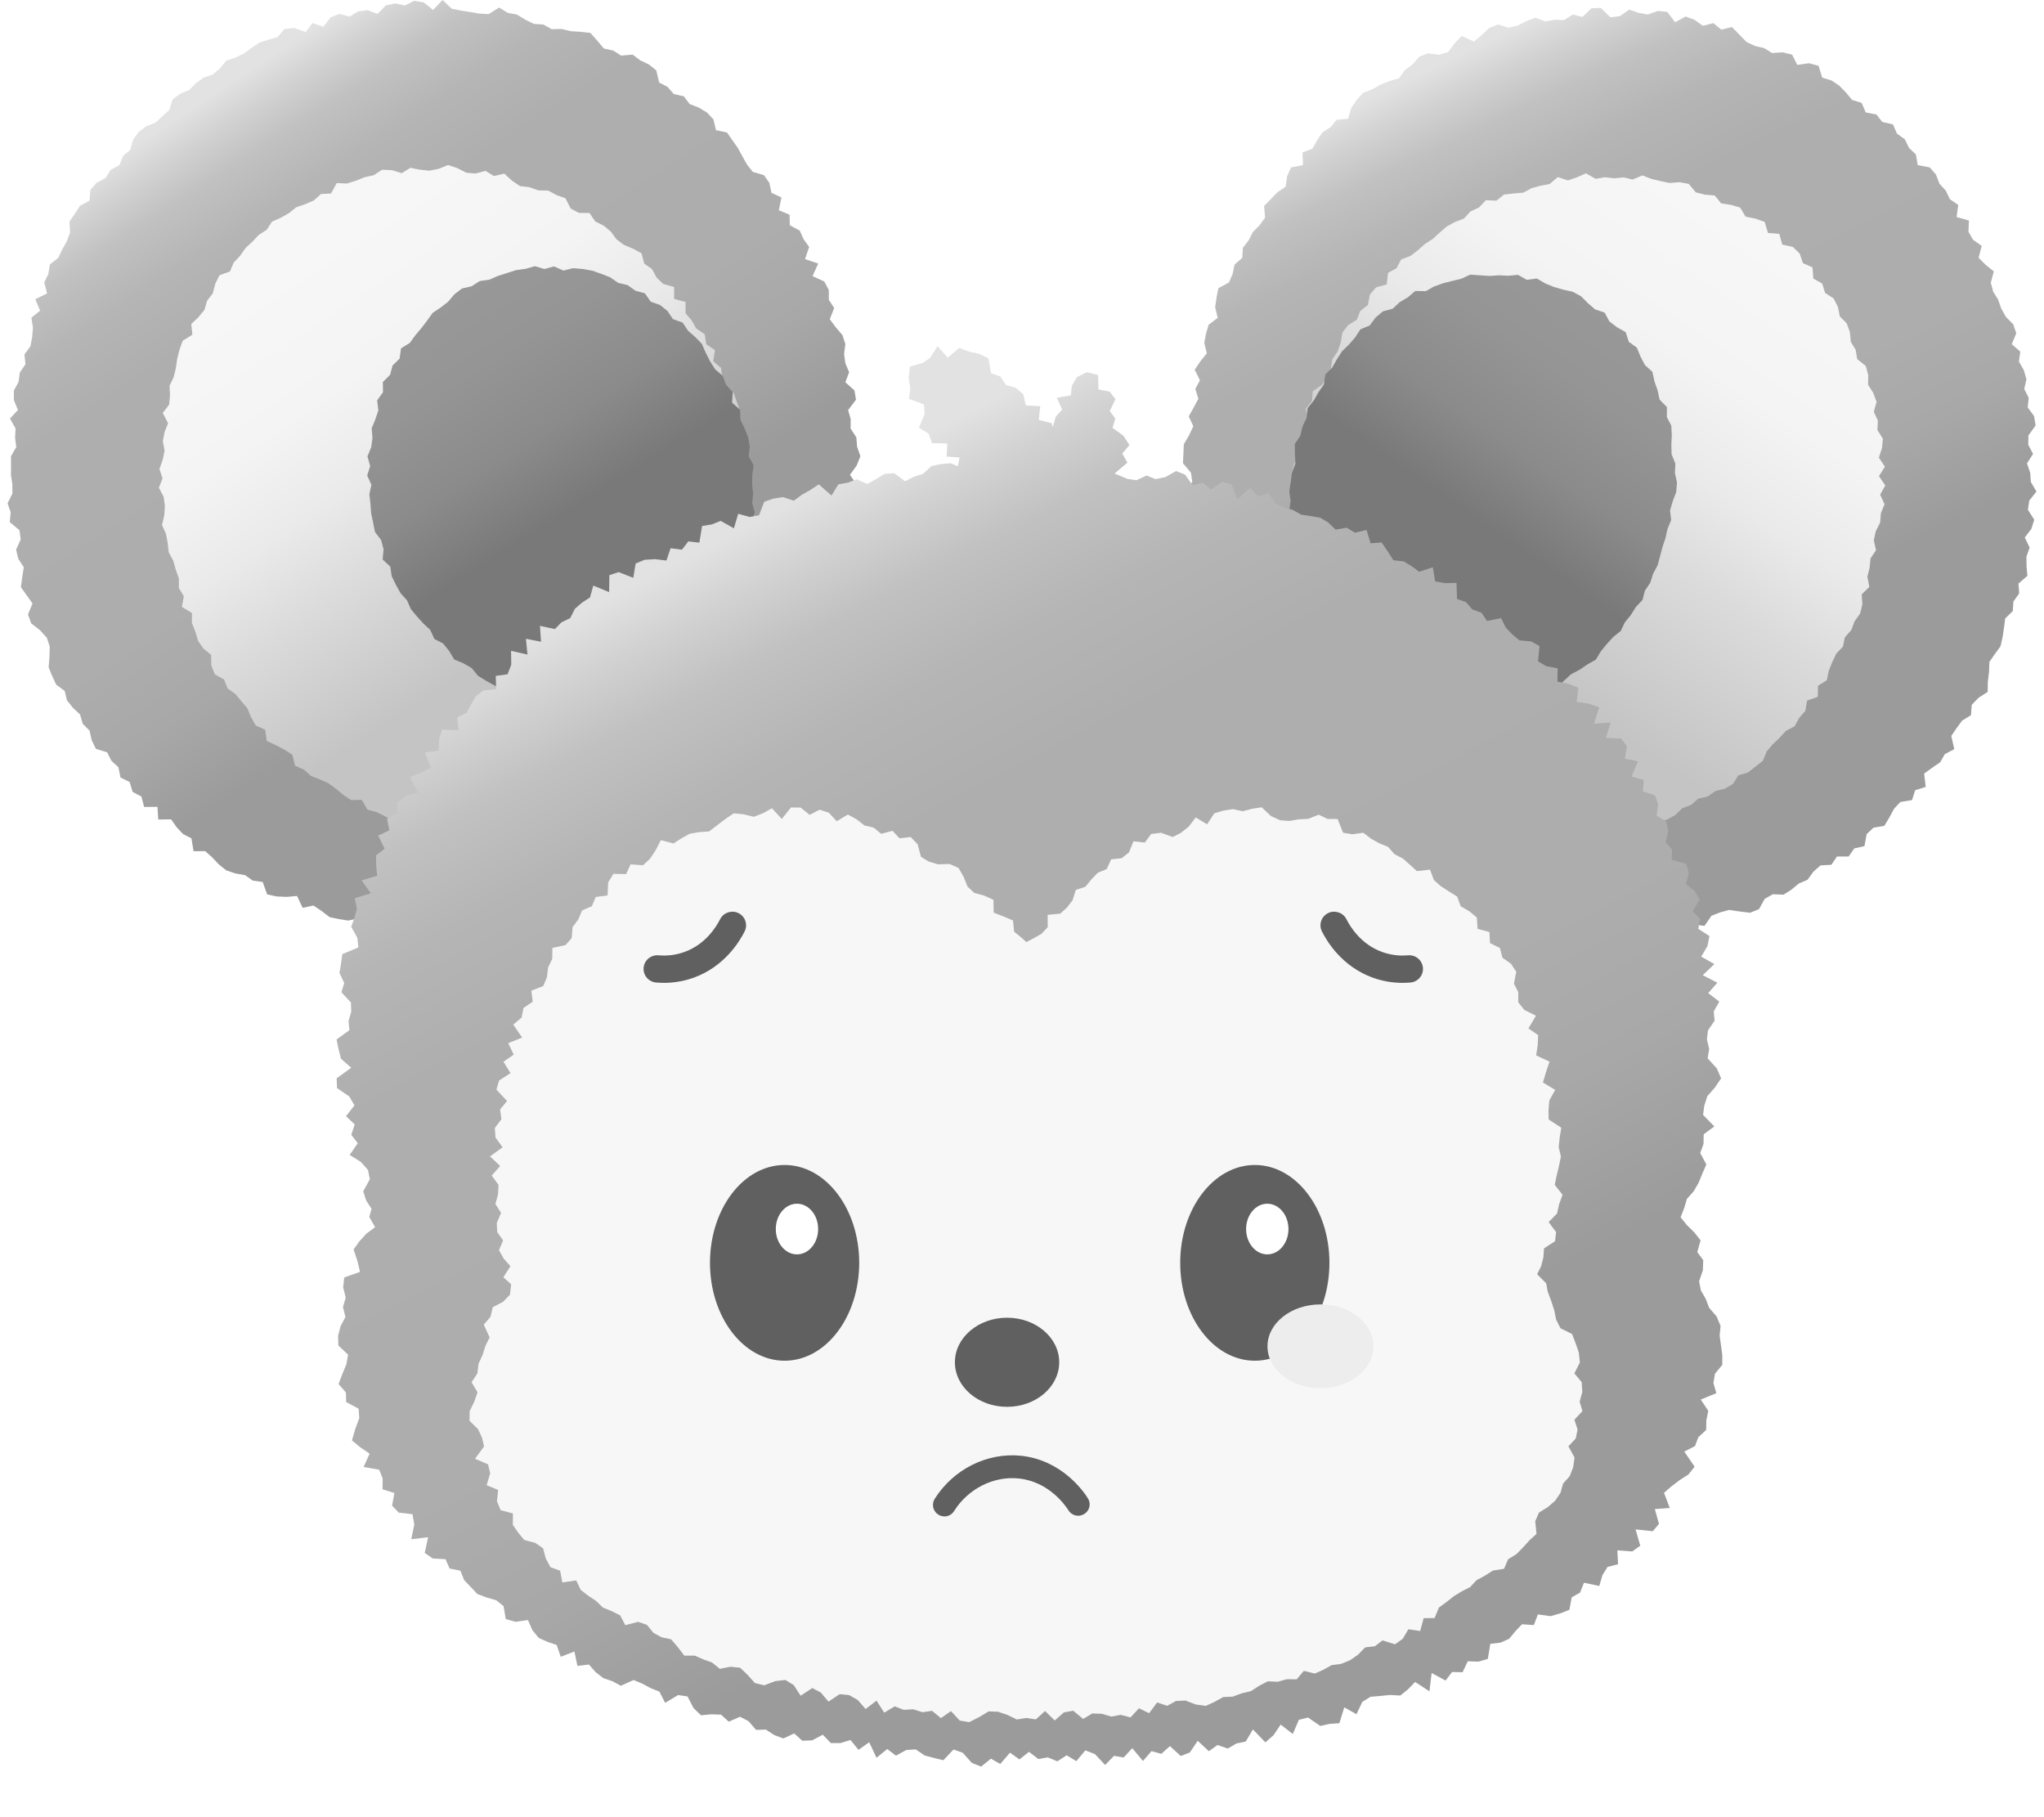 <svg width="135" height="120" viewBox="0 0 135 120" fill="none" xmlns="http://www.w3.org/2000/svg" xmlns:xlink="http://www.w3.org/1999/xlink">
<g clip-path="url(#clip0_1883_10909)">
<path d="M134.088 31.214L134.131 31.828L134.5 32.46L134.028 33.055L133.937 33.663L134.355 34.319L134.167 34.921L133.731 35.493L134.052 36.161L133.84 36.756L133.846 37.382L133.901 38.026L133.313 38.538L133.362 39.181L132.98 39.723L132.938 40.349L132.436 40.842L132.357 41.456L132.266 42.07L132.127 42.678L131.751 43.195L131.394 43.707L131.37 44.369L131.291 45.013L131.279 45.693L130.668 46.084L130.226 46.547L130.177 47.227L129.584 47.594L129.221 48.094L128.876 48.599L129.076 49.472L128.452 49.797L128.143 50.338L127.604 50.706L127.084 51.085L127.187 51.963L126.49 52.186L126.285 52.836L125.51 52.962L125.092 53.413L124.789 53.979L124.456 54.533L123.736 54.659L123.288 55.08L123.143 55.875L122.471 56.025L122.095 56.561H121.326L120.957 57.108L120.243 57.145L119.777 57.554L119.383 58.095L118.808 58.342L118.324 58.745L117.797 59.082L117.095 59.052L116.556 59.353L116.174 60.039L115.587 60.274L114.891 60.19L114.207 60.087L113.614 60.25L113.038 60.472L112.572 61.146L111.906 61.044L111.337 61.363L110.702 61.339L110.036 61.122L109.436 61.279L108.843 61.531L108.219 61.58L107.608 61.7L106.984 61.73L106.355 61.965L105.743 61.267L105.102 61.856L104.478 61.796L103.885 61.435L103.267 61.387L102.65 61.291L102.062 61.05L101.366 61.417L100.791 61.104L100.119 61.212L99.635 60.611L99.054 60.388L98.388 60.448L97.722 60.454L97.183 60.111L96.572 59.961L96.063 59.558L95.536 59.209L94.846 59.215L94.465 58.583L93.835 58.456L93.357 58.041L92.879 57.644L92.436 57.187L91.65 57.253L91.238 56.753L90.832 56.272L90.433 55.778L89.676 55.736L89.331 55.177L88.713 54.948L88.15 54.635L87.745 54.16L87.557 53.468L87.169 52.992L86.37 52.884L86.001 52.372L85.801 51.728L85.481 51.193L85.293 50.561L84.506 50.374L84.494 49.628L83.719 49.412L83.803 48.617L83.525 48.07L82.944 47.703L82.581 47.197L82.054 46.776L82.217 45.994L81.903 45.464L81.273 45.079L81.067 44.489L81.097 43.803L80.807 43.255L80.431 42.738L80.401 42.094L80.347 41.462L80.098 40.897L79.778 40.349L79.475 39.789L79.541 39.139L79.027 38.622L79.063 37.978L79.257 37.316L78.87 36.756L79.045 36.106L79.075 35.481L78.379 34.945L78.44 34.313L78.718 33.669L78.506 33.067L78.191 32.46L78.748 31.828L78.658 31.214L78.131 30.588L78.161 29.962L78.185 29.343L78.537 28.741L78.815 28.145L78.512 27.495L78.839 26.911L79.148 26.334L78.948 25.684L79.251 25.112L78.906 24.414L79.281 23.86L79.705 23.331L79.541 22.651L79.65 22.043L79.826 21.447L80.425 20.99L80.256 20.286L80.347 19.66L80.468 19.034L81.17 18.649L81.412 18.089L81.539 17.469L82.048 17.03L82.09 16.362L82.472 15.869L82.75 15.321L83.198 14.864L83.555 14.37L83.489 13.6L83.937 13.149L84.367 12.697L84.911 12.33L85.008 11.638L85.269 11.055L86.056 10.898L86.025 10.068L86.679 9.815L86.994 9.261L87.345 8.738L87.878 8.395L88.277 7.913L89.04 7.835L89.24 7.131L89.609 6.595L90.033 6.126L90.644 5.897L91.189 5.584L91.783 5.35L92.4 5.169L92.788 4.628L93.29 4.26L93.726 3.755L94.307 3.52L95.052 3.617L95.645 3.436L96.069 2.864L96.541 2.377L97.352 2.744L97.855 2.329L98.351 1.847L98.933 1.619L99.641 1.829L100.24 1.685L100.809 1.396L101.397 1.173L102.075 1.414L102.68 1.306L103.297 1.324L103.879 0.957L104.514 1.119L105.102 0.548L105.731 0.523L106.355 1.143L106.972 1.071L107.608 0.638L108.219 0.848L108.837 0.957L109.491 0.722L110.114 0.782L110.635 1.468L111.337 1.089L111.924 1.312L112.469 1.703L113.16 1.528L113.686 1.956L114.388 1.787L114.879 2.287L115.357 2.774L115.908 3.033L116.519 3.177L117.04 3.502L117.748 3.454L118.366 3.611L118.705 4.285L119.48 4.176L120.11 4.345L120.352 5.127L120.969 5.314L121.484 5.663L121.92 6.108L122.319 6.595L122.955 6.794L123.227 7.426L123.93 7.558L124.317 8.052L125.025 8.214L125.292 8.828L125.806 9.195L126.091 9.773L126.539 10.2L126.66 10.904L127.453 11.055L127.865 11.53L128.095 12.132L128.513 12.589L128.785 13.155L129.336 13.534L129.227 14.334L130.044 14.563L130.008 15.297L130.311 15.833L130.886 16.236L130.68 17.024L131.14 17.482L131.685 17.921L131.485 18.673L131.649 19.269L131.975 19.798L132.175 20.376L132.484 20.924L132.968 21.417L133.168 22.007L132.871 22.729L133.434 23.222L133.344 23.878L133.665 24.444L133.84 25.04L133.695 25.69L133.991 26.273L133.925 26.905L134.343 27.477L134.445 28.097L133.973 28.753L133.961 29.372L134.276 29.974L133.876 30.6L134.088 31.214Z" fill="url(#paint0_linear_1883_10909)"/>
<path d="M86.413 27.7L86.14 28.259L85.928 28.837L85.704 29.415L85.868 30.077L85.468 30.624L85.329 31.226L85.323 31.846L85.402 32.472L85.226 33.074L85.396 33.699L85.263 34.301L85.317 34.915L84.918 35.529L84.887 36.149L84.966 36.763V37.382L85.335 37.966L85.378 38.58L85.583 39.164L85.493 39.801L85.42 40.451L85.692 41.023L85.989 41.577L86.207 42.154L86.552 42.684L86.673 43.286L86.982 43.815L87.133 44.417L87.254 45.031L87.539 45.578L87.672 46.204L88.32 46.541L88.665 47.047L88.98 47.564L89.307 48.082L89.627 48.599L89.7 49.334L90.469 49.484L90.614 50.182L90.99 50.688L91.577 50.97L91.952 51.482L92.461 51.837L93.163 51.933L93.52 52.493L94.023 52.848L94.634 53.029L95.058 53.534L95.639 53.763L96.335 53.721L96.777 54.244L97.461 54.184L97.921 54.725L98.491 55.02L99.15 54.954L99.738 55.147L100.343 55.321L100.967 55.351H101.59L102.202 55.423L102.819 55.538L103.443 55.387L104.054 55.309L104.678 55.387L105.295 55.321L105.901 55.165L106.53 55.183L107.142 55.075L107.675 54.659L108.268 54.497L108.849 54.31L109.497 54.28L110.096 54.124L110.647 53.823L111.113 53.371L111.694 53.155L112.161 52.74L112.79 52.595L113.293 52.24L113.928 52.078L114.461 51.765L114.812 51.199L115.448 51.013L115.938 50.627L116.429 50.242L116.689 49.616L117.089 49.147L117.531 48.726L117.948 48.268L118.529 47.962L118.832 47.408L119.238 46.944L119.353 46.264L120.061 46.012L120.073 45.284L120.654 44.923L120.788 44.291L121.018 43.719L121.278 43.165L121.72 42.702L121.847 42.088L122.271 41.607L122.489 41.029L122.858 40.511L123.003 39.904L122.961 39.248L123.464 38.754L123.336 38.086L123.482 37.491L123.542 36.877L123.905 36.329L123.76 35.679L123.887 35.084L124.178 34.506L124.226 33.892L124.468 33.296L124.178 32.664L124.517 32.057L124.099 31.443L124.493 30.817L124.093 30.221L124.299 29.595L124.36 28.97L123.996 28.398L124.027 27.772L123.76 27.194L123.942 26.532L123.724 25.949L123.379 25.407L123.391 24.763L123.227 24.167L122.664 23.716L122.561 23.102L122.241 22.579L122.18 21.929L121.968 21.351L121.514 20.894L121.387 20.262L121.102 19.708L120.539 19.341L120.352 18.727L119.765 18.396L119.71 17.656L119.08 17.379L118.862 16.741L118.414 16.308L117.712 16.152L117.518 15.442L116.768 15.381L116.55 14.653L115.938 14.437L115.291 14.31L114.933 13.709L114.322 13.528L113.68 13.432L113.25 12.908L112.603 12.854L112.003 12.704L111.537 12.144L110.92 12.03L110.266 12.084L109.666 11.957L109.067 11.813L108.474 11.584L107.826 11.855L107.221 11.711L106.609 11.777L105.998 11.705L105.386 11.807L104.744 11.446L104.145 11.711L103.552 11.915L102.886 11.693L102.353 12.15L101.748 12.264L101.154 12.427L100.61 12.722L99.974 12.776L99.338 12.848L98.836 13.251L98.139 13.221L97.685 13.703L97.122 13.961L96.686 14.437L96.099 14.659L95.561 14.954L95.088 15.357L94.634 15.773L94.114 16.11L93.653 16.519L93.163 16.898L92.54 17.133L92.237 17.71L91.674 18.023L91.589 18.781L90.881 18.98L90.475 19.455L90.348 20.135L89.846 20.527L89.615 21.116L89.04 21.471L88.659 21.965L88.55 22.621L88.35 23.21L87.999 23.716L87.896 24.348L87.63 24.895L87.309 25.419L86.703 25.84L86.655 26.484L86.243 26.996L86.413 27.7Z" fill="url(#paint1_linear_1883_10909)"/>
<path d="M85.517 29.325L85.523 29.974L85.559 30.612L85.335 31.208L85.251 31.822L85.154 32.442L85.238 33.068L85.154 33.693L85.045 34.325L85.311 34.927L85.226 35.565L85.287 36.191L85.353 36.823L85.674 37.388L85.783 38.008L85.91 38.628L86.249 39.169L86.383 39.795L86.746 40.319L87 40.891L87.345 41.42L87.715 41.926L88.217 42.329L88.501 42.901L88.901 43.388L89.295 43.887L89.779 44.291L90.366 44.567L90.784 45.067L91.323 45.404L91.874 45.711L92.558 45.741L93.103 46.054L93.647 46.397L94.283 46.457L94.913 46.523L95.518 46.692L96.154 46.62L96.771 46.65L97.395 46.836L98.037 46.914L98.63 46.583L99.296 46.752L99.883 46.487L100.47 46.252L101.13 46.234L101.681 45.903L102.165 45.464L102.85 45.416L103.304 44.947L103.77 44.519L104.327 44.23L104.841 43.875L105.398 43.562L105.737 43.003L106.131 42.521L106.549 42.064L107.045 41.667L107.317 41.095L107.711 40.614L108.044 40.084L108.48 39.621L108.643 39.001L108.994 38.483L109.182 37.888L109.479 37.334L109.642 36.732L109.8 36.13L109.999 35.541L110.133 34.933L110.375 34.349L110.302 33.705L110.478 33.104L110.708 32.496L110.762 31.864L110.623 31.238L110.653 30.612L110.405 30.005L110.387 29.385L110.417 28.747L110.387 28.115L110.09 27.543L110.096 26.887L109.612 26.388L109.479 25.774L109.273 25.184L109.134 24.552L108.643 24.107L108.353 23.553L108.111 22.958L107.578 22.573L107.372 21.935L106.797 21.61L106.294 21.225L105.98 20.641L105.35 20.43L104.878 20.021L104.424 19.564L103.867 19.263L103.231 19.124L102.632 18.95L102.057 18.715L101.5 18.39L100.84 18.48L100.258 18.149L99.623 18.21L98.993 18.18L98.376 18.222L97.746 18.18L97.104 18.137L96.511 18.408L95.906 18.553L95.3 18.709L94.713 18.92L94.168 19.227L93.472 19.215L92.981 19.636L92.443 19.955L91.977 20.388L91.335 20.563L90.85 20.972L90.469 21.489L89.852 21.748L89.5 22.284L89.089 22.759L88.635 23.198L88.296 23.728L87.987 24.276L87.533 24.727L87.436 25.395L87.079 25.906L86.77 26.448L86.365 26.953L86.298 27.597L86.025 28.169L85.88 28.777L85.517 29.325Z" fill="url(#paint2_linear_1883_10909)"/>
<path d="M0.73 30.745L0.724 31.364L0.815 31.978L0.821 32.592L0.5 33.236L0.706 33.844L0.645 34.476L1.287 35.017L1.366 35.625L1.063 36.299L1.208 36.901L1.572 37.461L1.469 38.11L1.378 38.772L1.765 39.314L2.147 39.85L1.85 40.578L2.062 41.167L2.649 41.625L3.097 42.118L3.285 42.696L3.267 43.37L3.212 44.068L3.448 44.646L3.709 45.211L4.272 45.627L4.423 46.246L4.817 46.74L5.289 47.185L5.464 47.799L5.912 48.244L6.058 48.888L6.336 49.454L7.081 49.683L7.359 50.242L7.819 50.663L7.959 51.343L8.564 51.644L8.758 52.294L9.339 52.601L9.521 53.287L10.398 53.281L10.453 54.118L11.3 54.106L11.664 54.623L12.087 55.075L12.644 55.363L12.784 56.212L13.553 56.206L14.019 56.621L14.454 57.084L14.945 57.476L15.55 57.68L16.192 57.794L16.701 58.156L17.348 58.24L17.645 59.064L18.269 59.197L18.934 59.227L19.619 59.166L19.988 59.949L20.702 59.798L21.235 60.154L21.768 60.563L22.385 60.695L23.003 60.791L23.675 60.641L24.25 60.936L24.934 60.575L25.527 60.797L26.096 61.321L26.744 61.026L27.368 60.948L27.985 61.104L28.603 61.134L29.232 61.483L29.832 60.803L30.48 61.267L31.085 61.02L31.733 61.213L32.344 61.068L32.962 60.954L33.531 60.617L34.154 60.569L34.76 60.418L35.299 60.039L35.983 60.172L36.618 60.123L37.2 59.877L37.648 59.299L38.356 59.407L38.822 58.914H39.5L40.124 58.763L40.584 58.288L41.165 58.059L41.813 57.933L42.031 57.09L42.781 57.12L43.254 56.705L43.629 56.158L44.222 55.923L44.688 55.514L45.076 55.014L45.5 54.557L45.948 54.142L46.801 54.166L46.91 53.377L47.576 53.167L48.121 52.83L48.4 52.24L48.872 51.831L49.059 51.181L49.338 50.615L50.161 50.471L50.343 49.827L50.736 49.346L50.985 48.774L51.354 48.274L51.645 47.727L52.068 47.263L52.147 46.602L52.625 46.162L52.989 45.651L53.188 45.061L53.624 44.586L53.951 44.05L53.987 43.388L54.544 42.943L54.127 42.124L54.684 41.673L54.902 41.089L55.011 40.475L55.222 39.898L55.071 39.218L55.41 38.67L55.949 38.159L55.689 37.472L56.04 36.913L56.264 36.317L56.197 35.679L55.901 35.017L56.191 34.434L56.591 33.856V33.23L56.233 32.586L56.572 31.984L56.137 31.358L56.578 30.745L56.827 30.125L56.609 29.505L56.56 28.885L56.179 28.296L56.185 27.676L56.016 27.08L56.536 26.394L56.433 25.78L55.834 25.244L56.082 24.576L55.834 23.993L55.749 23.379L55.834 22.723L55.64 22.127L55.198 21.61L54.805 21.08L55.095 20.34L54.744 19.804L54.738 19.142L54.441 18.589L53.666 18.234L54.042 17.403L53.17 17.114L53.443 16.308L53.073 15.797L52.819 15.225L52.165 14.876L52.147 14.178L51.439 13.883L51.614 13.04L50.954 12.734L50.815 12.078L50.458 11.566L49.719 11.35L49.338 10.868L49.035 10.326L48.733 9.773L48.375 9.267L48.018 8.75L47.286 8.593L47.122 7.889L46.698 7.432L46.154 7.107L45.548 6.866L45.167 6.361L44.501 6.21L44.089 5.735L43.538 5.452L43.344 4.646L42.854 4.255L42.285 3.984L41.782 3.605L41.026 3.671L40.505 3.34L39.882 3.201L39.446 2.684L38.992 2.172L38.344 2.1L37.69 2.058L37.091 1.914L36.437 1.926L35.886 1.619L35.262 1.577L34.699 1.3L34.142 0.963L33.537 0.849L32.968 0.499L32.272 0.933L31.66 0.897L31.055 0.794L30.443 0.698L29.838 0.578L29.232 0L28.603 0.656L27.979 0.156L27.35 0.054L26.738 0.361L26.102 0.223L25.485 0.355L24.934 0.915L24.268 0.668L23.651 0.752L23.094 1.095L22.41 0.915L21.828 1.143L21.362 1.763L20.642 1.522L20.188 2.112L19.431 1.847L18.783 1.92L18.329 2.449L17.73 2.624L17.124 2.816L16.61 3.171L16.101 3.538L15.544 3.809L14.939 4.014L14.521 4.525L14.049 4.923L13.438 5.133L12.935 5.5L12.499 5.946L11.9 6.192L11.397 6.565L11.185 7.263L10.725 7.673L10.283 8.094L9.654 8.341L9.151 8.72L8.788 9.231L8.6 9.893L8.128 10.296L7.892 10.898L7.305 11.217L6.978 11.747L6.372 12.072L5.967 12.547L5.912 13.251L5.283 13.588L4.944 14.112L4.586 14.629L4.629 15.357L4.411 15.935L4.108 16.471L3.848 17.03L3.291 17.457L3.194 18.089L2.922 18.649L3.109 19.377L2.334 19.756L2.649 20.515L2.074 20.978L2.177 21.652L2.122 22.272L2.007 22.873L1.614 23.409L1.681 24.053L1.305 24.607L1.226 25.22L0.912 25.798L0.918 26.424L1.184 27.074L0.657 27.64L1.027 28.29L0.996 28.903L1.075 29.523L0.724 30.125L0.73 30.745Z" fill="url(#paint3_linear_1883_10909)"/>
<path d="M48.878 27.128L48.781 27.802L48.95 28.392L49.326 28.933L49.084 29.613L49.362 30.185L49.695 30.751L49.447 31.407L49.471 32.02L49.616 32.616L49.659 33.224L49.768 33.832L50.016 34.44L50.028 35.059L49.671 35.667L49.943 36.293L49.725 36.895L49.804 37.521L49.762 38.135L49.489 38.718L49.519 39.344L49.289 39.928L49.386 40.584L49.253 41.192L48.714 41.673L48.49 42.245L48.478 42.889L47.976 43.346L47.982 44.014L47.715 44.568L47.485 45.145L47.183 45.681L46.65 46.084L46.426 46.656L46.014 47.119L45.996 47.859L45.615 48.353L44.997 48.648L44.616 49.129L44.325 49.701L43.774 50.02L43.205 50.308L42.86 50.844L42.485 51.355L41.782 51.446L41.298 51.813L40.941 52.391L40.505 52.866L39.948 53.149L39.3 53.251L38.646 53.299L38.077 53.516L37.502 53.721L37 54.136L36.376 54.202L35.801 54.425L35.226 54.689L34.59 54.683L33.997 54.864L33.361 54.768L32.744 54.743L32.138 55.099L31.521 55.02L30.891 55.069L30.292 54.786L29.656 54.912L29.075 54.617L28.439 54.665L27.894 54.286L27.18 54.575L26.702 54.009L25.981 54.22L25.43 53.901L24.873 53.63L24.268 53.462L23.893 52.818L23.19 52.836L22.676 52.493L22.198 52.096L21.701 51.729L21.132 51.47L20.539 51.241L20.079 50.826L19.491 50.567L19.304 49.833L18.783 49.502L18.22 49.207L17.621 48.93L17.512 48.184L16.894 47.913L16.585 47.366L16.337 46.776L15.944 46.307L15.556 45.837L15.03 45.458L14.8 44.874L14.188 44.531L13.958 43.948L13.946 43.25L13.437 42.828L13.08 42.317L12.905 41.715L12.675 41.143V40.481L12.015 40.078L12.142 39.374L11.815 38.839V38.195L11.609 37.623L11.446 37.033L11.143 36.474L11.076 35.86L10.961 35.252L10.701 34.668L10.852 34.03L10.889 33.411L10.81 32.809L10.495 32.207L10.737 31.587L10.531 30.973L10.749 30.36L10.87 29.758L10.755 29.138L10.87 28.53L11.101 27.947L10.749 27.273L11.167 26.725L11.228 26.111L11.197 25.473L11.47 24.907L11.615 24.306L11.706 23.686L11.857 23.084L12.069 22.5L12.705 22.103L12.632 21.393L13.111 20.942L13.504 20.46L13.68 19.859L14.055 19.365L14.218 18.739L14.497 18.174L15.187 17.927L15.435 17.343L15.859 16.892L16.216 16.38L16.664 15.965L17.088 15.514L17.615 15.177L17.966 14.635L18.553 14.377L19.092 14.069L19.57 13.684L20.169 13.48L20.733 13.233L21.199 12.812L21.865 12.776L22.24 12.09L22.918 12.12L23.505 11.933L24.08 11.705L24.68 11.572L25.237 11.211L25.878 11.235L26.526 11.434L27.107 11.085L27.737 11.205L28.355 11.271L28.966 11.151L29.596 10.898L30.207 11.103L30.794 11.404L31.406 11.458L32.066 11.283L32.623 11.626L33.307 11.464L33.815 11.933L34.342 12.288L34.965 12.361L35.547 12.571L36.213 12.589L36.758 12.884L37.351 13.095L37.684 13.763L38.223 14.057L38.937 14.069L39.312 14.623L39.869 14.9L40.342 15.291L40.717 15.803L41.207 16.17L41.807 16.422L42.37 16.723L42.551 17.409L43.066 17.77L43.362 18.324L43.804 18.751L44.525 18.956V19.738L45.276 19.943L45.282 20.689L45.681 21.159L45.984 21.694L46.547 22.073L46.644 22.729L47.219 23.12L47.11 23.86L47.624 24.3L47.703 24.932L47.927 25.503L48.46 25.961L48.666 26.544L48.878 27.128Z" fill="url(#paint4_linear_1883_10909)"/>
<path d="M49.411 28.867L49.52 29.487L49.447 30.137L49.774 30.721L49.689 31.358L49.671 31.984L49.743 32.604L49.677 33.224L49.852 33.85L49.695 34.47L49.604 35.084L49.592 35.709L49.32 36.293L49.205 36.901L49.283 37.575L49.072 38.171L48.751 38.718L48.563 39.32L48.218 39.85L47.933 40.409L47.491 40.873L47.304 41.505L46.892 41.974L46.571 42.533L45.972 42.834L45.621 43.376L45.179 43.827L44.622 44.134L44.18 44.604L43.556 44.796L43.017 45.115L42.43 45.332L41.861 45.584L41.31 45.916L40.669 45.952L40.081 46.21L39.464 46.385L38.828 46.391L38.192 46.222L37.569 46.228L36.951 46.21L36.304 46.343L35.668 46.264L35.117 45.861L34.469 45.855L33.858 45.687L33.258 45.488L32.665 45.266L32.108 44.959L31.569 44.628L31.152 44.116L30.607 43.803L30.001 43.55L29.662 42.985L29.269 42.497L28.688 42.191L28.415 41.595L27.955 41.167L27.537 40.704L27.138 40.223L26.884 39.645L26.454 39.17L26.151 38.622L25.872 38.056L25.776 37.418L25.273 36.949L25.334 36.263L25.17 35.661L24.765 35.126L24.643 34.506L24.51 33.892L24.468 33.266L24.395 32.646L24.529 32.008L24.25 31.401L24.45 30.775L24.268 30.143L24.516 29.535L24.601 28.921L24.547 28.284L24.789 27.694L24.989 27.104L24.91 26.436L25.297 25.9L25.285 25.226L25.764 24.751L25.927 24.137L26.393 23.68L26.484 23.006L27.065 22.645L27.428 22.145L27.828 21.67L28.203 21.177L28.573 20.665L29.099 20.31L29.59 19.931L30.007 19.437L30.51 19.052L31.152 18.902L31.684 18.559L32.32 18.468L32.895 18.216L33.489 18.029L34.088 17.837L34.711 17.752L35.329 17.578L35.965 17.764L36.594 17.59L37.206 17.867L37.853 17.71L38.483 17.764L39.113 17.873L39.712 18.083L40.299 18.312L40.832 18.679L41.45 18.83L41.964 19.197L42.594 19.371L42.981 19.925L43.593 20.141L44.083 20.533L44.446 21.074L45.088 21.303L45.439 21.838L45.917 22.254L46.353 22.705L46.614 23.301L46.898 23.86L47.231 24.384L47.727 24.811L47.952 25.407L48.394 25.888L48.351 26.593L48.878 27.056L48.902 27.712L49.175 28.284L49.411 28.867Z" fill="url(#paint5_linear_1883_10909)"/>
<path d="M112.736 68.644L112.808 68.037L113.244 67.405L113.19 66.791L113.553 66.141L112.821 65.581L113.426 64.895L112.463 64.396L113.232 63.662L112.361 63.174L112.772 62.476L112.905 61.814L112.167 61.339L112.282 60.677L111.791 60.171L112.264 59.395L111.931 58.842L111.349 58.384L111.543 57.662L111.374 57.06L110.411 56.771L110.435 56.103L110.012 55.616L110.181 54.864L110.048 54.244L109.412 53.865L109.515 53.119L109.309 52.523L108.51 52.258L108.565 51.512L107.759 51.277L108.183 50.278L107.317 50.104L107.451 49.261L107.063 48.768L106.07 48.726L106.373 47.715L105.277 47.787L105.622 46.71L104.938 46.469L104.133 46.349L104.248 45.416L103.606 45.157L102.862 45.013L102.88 44.134L102.135 43.996L101.584 43.677L101.681 42.666L101.124 42.353L100.355 42.287L99.877 41.889L99.447 41.438L99.144 40.818L98.212 41.005L97.849 40.463L97.244 40.247L96.832 39.765L96.233 39.555L96.196 38.495L95.445 38.508L94.786 38.393L94.634 37.46L93.726 37.755L93.23 37.382L92.697 37.069L92.031 36.997L91.65 36.407L91.25 35.824L90.524 35.878L90.257 34.999L89.482 35.174L88.944 34.849L88.211 34.975L87.739 34.512L87.194 34.187L86.57 34.078L85.941 33.988L85.39 33.675L84.79 33.507L84.227 33.242L83.791 32.544L83.071 32.773L82.581 32.219L81.721 32.971L81.34 31.99L80.734 31.822L79.971 32.339L79.439 31.864L78.767 32.044L78.27 31.34L77.677 31.106L76.975 31.503L76.321 31.641L75.728 31.401L75.062 31.713L74.45 31.623L73.615 31.268L74.462 30.552L74.123 29.95L74.595 29.391L74.202 28.777L73.481 28.253L73.663 27.639L73.294 27.14L73.675 26.364L73.294 25.864L72.549 25.714L72.525 24.763L71.78 24.576L71.126 24.901L70.793 25.473L70.721 26.105L69.801 26.267L70.152 27.044L69.728 27.519L69.564 28.091L69.498 28.175L69.48 27.952L68.608 27.73L68.705 26.827L67.754 26.767L67.579 26.033L67.1 25.611L66.435 25.419L66.071 24.859L65.454 24.649L65.284 23.668L64.673 23.367L64.001 23.222L63.359 22.976L62.596 23.62L61.924 22.861L61.428 23.638L60.95 23.963L60.09 24.209L60.017 24.956L60.12 25.642L60.041 26.34L61.028 26.713L61.065 27.345L60.689 28.247L61.331 28.632L61.555 29.264L62.566 29.288L62.524 30.149L63.377 30.209L63.262 30.787L62.772 30.588L62.148 30.648L61.531 30.769L60.962 31.292L60.362 31.479L59.781 31.78L59.061 31.25L58.431 31.292L57.862 31.635L57.287 31.96L56.585 31.653L55.991 31.876L55.374 31.984L54.92 32.724L54.078 31.984L53.527 32.351L52.964 32.67L52.432 33.061L51.699 32.827L51.069 32.929L50.476 33.134L50.131 34.03L49.514 34.139L48.757 33.928L48.472 34.885L47.594 34.397L47.013 34.632L46.371 34.734L46.19 35.836L45.463 35.751L45.04 36.299L44.289 36.203L44.017 37.015L43.26 36.925L42.57 36.967L41.982 37.214L41.825 38.158L40.856 37.779L40.245 37.984L40.233 39.103L39.185 38.67L38.967 39.452L38.441 39.795L37.968 40.205L37.66 40.818L37.085 41.095L36.649 41.54L35.662 41.33L35.735 42.377L34.736 42.184L34.839 43.225L33.755 42.979L33.767 43.893L33.525 44.525L32.744 44.634L32.768 45.506L31.945 45.59L31.436 45.969L31.115 46.517L30.813 47.071L30.195 47.372L30.28 48.226L29.196 48.184L29.003 48.822L28.972 49.562L28.064 49.694L28.452 50.693L27.816 51.03L27.071 51.307L27.622 52.348L26.762 52.571L26.23 52.998L26.248 53.708L25.564 54.069L25.715 54.828L24.977 55.183L25.406 56.049L24.837 56.483L24.843 57.151L24.91 57.831L23.881 58.137L24.492 58.986L23.433 59.317L23.572 60.009L23.409 60.611L23.197 61.2L23.602 61.929L23.669 62.566L22.609 63.006L22.525 63.626L22.422 64.251L22.737 64.919L22.549 65.527L23.178 66.201L23.197 66.815L23.021 67.417L23.076 68.031L22.228 68.644L22.361 69.282L22.519 69.914L23.197 70.51L22.234 71.208L22.258 71.852L23.07 72.406L23.409 72.995L22.852 73.711L23.427 74.253L23.203 74.939L23.627 75.493L23.094 76.269L23.845 76.738L24.305 77.262L24.426 77.876L23.99 78.67L24.183 79.278L24.541 79.825L24.389 80.355L24.771 81.041L24.196 81.468L23.741 81.968L23.354 82.509L23.608 83.28L23.778 83.99L22.737 84.357L22.664 85.007L22.833 85.693L22.652 86.312L22.815 86.968L22.494 87.576L22.331 88.208L22.349 88.852L22.991 89.46L22.882 90.08L22.616 90.724L22.361 91.397L22.846 91.957L22.864 92.589L23.687 93.028L23.729 93.642L23.463 94.37L23.245 95.117L23.802 95.58L24.413 95.995L24.014 96.874L25.043 97.054L25.273 97.626L25.267 98.348L26.048 98.595L25.897 99.431L26.339 99.889L27.241 99.991L27.362 100.671L27.162 101.646L28.276 101.513L28.052 102.548L28.579 102.915L29.426 102.964L29.693 103.577L30.407 103.722L30.661 104.354L31.097 104.805L31.527 105.262L32.139 105.491L32.78 105.678L33.258 106.063L33.404 106.917L34.045 107.098L34.869 106.983L35.166 107.657L35.583 108.163L36.158 108.422L36.764 108.626L37.036 109.409L37.938 109.06L38.138 110.01L38.895 109.92L39.343 110.426L39.845 110.817L40.451 111.021L41.002 111.322L41.849 110.943L42.424 111.184L42.975 111.479L43.55 111.707L43.932 112.448L44.785 111.936L45.409 112.026L45.802 112.791L46.299 113.272L46.977 113.206L47.625 113.23L48.133 113.693L48.878 113.368L49.441 113.663L49.937 114.235L50.585 114.217L51.142 114.578L51.735 114.801L52.456 114.47L52.989 114.951L53.636 114.927L54.345 114.554L54.877 115.107H55.507L56.173 114.903L56.7 115.553L57.408 115.053L57.892 116.076L58.601 115.499L59.176 115.938L59.854 115.565L60.483 115.523L61.071 115.926L61.688 116.088L62.306 116.239L62.978 115.529L63.589 115.745L64.183 116.413L64.8 116.66L65.448 116.136L66.065 116.486L66.707 115.739L67.331 116.185L67.96 115.685L68.584 116.161L69.207 116.052L69.837 116.311L70.448 115.914L71.09 116.299L71.683 115.589L72.319 115.836L72.991 116.552L73.578 115.95L74.214 116.058L74.783 115.444L75.491 116.287L76.055 115.637L76.702 115.818L77.271 115.306L77.986 115.962L78.585 115.727L79.106 114.957L79.844 115.643L80.413 115.234L81.091 115.469L81.666 115.132L82.278 115.005L82.75 114.205L83.574 115.059L84.112 114.584L84.585 113.886L85.384 114.506L85.789 113.567L86.395 113.422L87.2 113.976L87.817 113.838L88.459 113.796L88.786 112.748L89.591 113.2L89.979 112.381L90.517 112.05L91.159 111.996L91.801 111.93L92.485 111.966L92.994 111.557L93.466 111.07L94.41 111.689L94.556 110.48L95.476 110.979L95.9 110.414L96.602 110.426L96.941 109.704L97.655 109.728L98.267 109.547L98.43 108.554L99.096 108.476L99.671 108.223L100.089 107.718L100.525 107.26L101.306 107.314L101.572 106.61L102.408 106.725L103.049 106.544L103.655 106.303L103.806 105.479L104.357 105.172L104.617 104.516L105.628 104.733L105.834 104.023L106.173 103.475L106.869 103.295L106.821 102.38L107.808 102.452L108.335 102.073L108.026 100.996L109.164 101.116L109.57 100.629L109.297 99.654L110.284 99.582L109.903 98.583L110.381 98.162L110.92 97.752L111.519 97.367L111.925 96.856L111.241 95.857L111.949 95.496L112.167 94.912L112.687 94.43L112.7 93.781L112.827 93.167L112.33 92.421L113.359 91.999L113.166 91.331L113.269 90.718L113.753 90.128V89.49L113.668 88.852L113.577 88.208L113.638 87.558L113.378 86.938L112.887 86.367L112.657 85.771L112.336 85.211L112.221 84.609L112.469 83.887L112.494 83.219L112.1 82.684L112.318 81.907L111.906 81.384L111.422 80.909L110.998 80.385L111.234 79.777L111.416 79.169L111.876 78.652L112.197 78.086L112.439 77.49L112.7 76.895L112.294 76.142L112.512 75.541L112.524 74.903L113.226 74.385L112.482 73.621L112.566 73.001L112.76 72.393L113.263 71.816L113.674 71.208L113.39 70.552L112.784 69.89L112.887 69.27L112.736 68.644Z" fill="url(#paint6_linear_1883_10909)"/>
<path d="M102.123 84.748L101.524 84.146L101.79 83.605L101.935 83.033L101.978 82.437L102.704 81.968L102.777 81.366L102.281 80.698L102.838 80.138L102.977 79.519L103.201 78.899L102.686 78.243L102.813 77.623L102.965 77.003L103.092 76.371L102.946 75.746L103.013 75.114L103.116 74.47L102.281 73.922L102.274 73.302L102.329 72.67L102.716 71.972L101.905 71.485L102.105 70.811L102.341 70.107L101.457 69.692L101.56 69.018L101.59 68.356L100.949 67.916L101.445 67.074L100.682 66.695L100.277 66.189V65.515L99.992 64.962L100.143 64.179L99.798 63.644L99.229 63.241L99.066 62.603L98.412 62.278L98.37 61.544L97.589 61.339L97.54 60.587L97.044 60.178L96.475 59.847L96.245 59.209L95.694 58.866L95.161 58.523L94.701 58.107L94.447 57.427L93.581 57.524L93.121 57.108L92.655 56.693L92.104 56.41L91.674 55.923L91.093 55.688L90.548 55.381L90.039 54.99L89.325 55.093L88.707 54.99L88.344 54.082H87.684L87.097 53.799L86.401 54.075L85.765 54.106L85.142 54.214L84.542 54.166L83.943 53.889L83.331 53.311L82.702 53.408L82.084 53.57L81.436 53.432L80.807 53.528L80.201 53.709L79.723 54.437L78.972 53.979L78.506 54.593L77.998 54.996L77.453 55.273L76.678 54.99L76.03 55.075L75.612 55.64L74.862 55.556L74.565 56.29L74.081 56.675L73.391 56.747L73.094 57.391L72.507 57.632L72.077 58.077L71.683 58.559L71.054 58.769L70.842 59.443L70.473 59.931L70.025 60.334L69.195 60.412L69.201 61.225L68.784 61.67L68.202 61.995L67.785 62.212L67.47 61.923L66.98 61.526L66.907 60.785L66.265 60.514L65.629 60.268L65.617 59.425L65.018 59.148L64.346 58.962L63.904 58.547L63.644 57.903L63.311 57.319L62.724 57.054L61.955 57.078L61.349 56.898L60.829 56.585L60.605 55.748L60.145 55.273L59.406 55.357L58.952 54.864L58.201 55.062L57.699 54.653L57.093 54.509L56.566 54.1L55.998 53.787L55.265 54.232L54.738 53.666L54.133 53.468L53.473 53.811L52.88 53.329L52.244 53.323L51.633 54.082L50.985 53.377L50.385 53.709L49.786 53.937L49.12 53.775L48.46 53.709L47.891 54.094L47.358 54.503L46.832 54.906L46.19 54.948L45.56 55.056L45.009 55.357L44.483 55.7L43.647 55.478L43.302 56.152L42.927 56.717L42.467 57.139L41.649 57.078L41.353 57.722L40.517 57.704L40.166 58.27L40.13 59.13L39.349 59.233L39.089 59.847L38.447 60.117L38.193 60.719L37.817 61.225L37.757 61.947L37.351 62.41L36.485 62.597L36.473 63.325L36.201 63.885L36.122 64.54L35.88 65.112L35.093 65.425L35.184 66.147L34.572 66.568L34.451 67.194L33.9 67.664L34.487 68.518L33.567 68.885L33.931 69.644L33.252 70.113L33.719 70.865L32.968 71.347L32.786 71.954L33.489 72.707L33.028 73.266L33.119 73.904L32.683 74.488L32.726 75.12L33.198 75.763L32.362 76.365L33.035 76.997L32.477 77.629L32.925 78.243L32.895 78.863L32.72 79.507L33.095 80.096L32.81 80.758L32.841 81.36L33.228 81.908L32.956 82.558L33.265 83.111L33.713 83.617L33.246 84.345L33.761 84.808L33.682 85.5L33.228 85.964L32.55 86.319L32.393 86.963L31.951 87.474L32.338 88.317L32.06 88.882L31.872 89.478L31.606 90.056L31.533 90.688L31.146 91.277L31.539 91.939L31.327 92.559L31.018 93.191L31.012 93.823L31.569 94.37L31.836 94.936L31.969 95.52L31.37 96.332L32.235 96.699L32.375 97.295L32.139 98.077L32.901 98.39L32.823 99.136L33.065 99.726L33.876 99.943L33.87 100.695L34.227 101.213L34.627 101.694L35.353 101.887L35.868 102.242L36.049 102.922L36.358 103.493L36.994 103.722L37.139 104.498L38.059 104.366L38.356 104.992L38.846 105.371L39.361 105.714L39.815 106.153L40.402 106.394L40.959 106.671L41.298 107.321L42.146 107.098L42.733 107.303L43.157 107.826L43.702 108.121L44.325 108.253L44.767 108.771L45.197 109.331H45.881L46.45 109.577L47.031 109.788L47.54 110.203L48.254 110.065L48.884 110.131L49.38 110.606L49.859 111.142L50.47 111.292L51.203 111.016L51.869 110.937L52.419 111.274L52.88 111.978L53.648 111.473L54.212 111.768L54.72 112.369L55.459 111.876L56.076 111.936L56.645 112.255L57.172 112.857L57.892 112.303L58.401 113.098L59.091 112.682L59.69 112.911L60.32 112.875L60.925 113.068L61.561 112.977L62.142 113.459L62.808 112.995L63.389 113.621L64.013 113.723L64.655 113.399L65.296 113.013L65.92 113.037L66.537 113.248L67.161 113.549L67.785 113.447L68.414 113.543L69.026 112.989L69.661 113.615L70.267 113.08L70.884 112.971L71.538 113.513L72.138 113.152L72.761 113.17L73.403 113.356L74.02 113.242L74.668 113.411L75.225 112.809L75.897 113.134L76.424 112.424L77.09 112.646L77.671 112.327L78.294 112.297L78.972 112.556L79.626 112.652L80.214 112.388L80.789 112.069L81.424 112.039L82.012 111.822L82.617 111.677L83.168 111.322L83.731 111.028L84.391 111.058L84.99 110.889L85.644 110.895L86.116 110.336L86.837 110.516L87.406 110.263L87.957 109.956L88.592 109.872L89.174 109.631L89.694 109.27L90.16 108.789L90.808 108.711L91.311 108.326L92.134 108.584L92.649 108.217L93.018 107.591L93.799 107.706L94.029 106.857L94.749 106.851L95.04 106.153L95.536 105.792L96.021 105.407L96.541 105.088L97.098 104.805L97.522 104.348L98.073 104.053L98.6 103.716L99.338 103.596L99.605 102.97L100.15 102.633L100.591 102.187L101.015 101.718L101.481 101.291L101.397 100.454L101.645 99.883L102.22 99.528L102.716 99.1L103.068 98.577L103.237 97.969L103.679 97.476L103.903 96.886L103.994 96.254L103.588 95.508L104.073 94.996L104.194 94.394L103.982 93.757L104.514 93.185L104.333 92.559L104.508 91.915L104.466 91.271L103.982 90.694L104.345 89.977L104.278 89.322L104.066 88.708L103.83 88.094L103.068 87.715L102.783 87.155L102.65 86.517L102.45 85.903L102.22 85.29L102.123 84.748Z" fill="#F7F7F7"/>
<path d="M48.369 60.202C48.502 60.202 48.642 60.232 48.775 60.298C49.223 60.521 49.404 61.062 49.181 61.508C48.841 62.188 47.837 63.836 45.814 64.564C45.027 64.847 44.192 64.956 43.338 64.883C42.836 64.841 42.467 64.402 42.509 63.909C42.551 63.409 42.987 63.048 43.49 63.084C44.083 63.138 44.658 63.06 45.197 62.867C46.602 62.368 47.316 61.189 47.558 60.707C47.715 60.388 48.036 60.208 48.369 60.208V60.202Z" fill="#606060"/>
<path d="M88.12 60.202C87.987 60.202 87.848 60.232 87.714 60.298C87.266 60.521 87.085 61.062 87.309 61.508C87.648 62.188 88.653 63.836 90.675 64.564C91.462 64.847 92.297 64.956 93.151 64.883C93.653 64.841 94.023 64.402 93.98 63.909C93.938 63.409 93.502 63.048 93 63.084C92.406 63.138 91.831 63.06 91.292 62.867C89.888 62.368 89.174 61.189 88.931 60.707C88.774 60.388 88.453 60.208 88.12 60.208V60.202Z" fill="#606060"/>
<path d="M51.82 89.857C54.542 89.857 56.748 86.963 56.748 83.394C56.748 79.825 54.542 76.931 51.82 76.931C49.098 76.931 46.892 79.825 46.892 83.394C46.892 86.963 49.098 89.857 51.82 89.857Z" fill="#606060"/>
<path d="M52.637 82.834C53.41 82.834 54.036 82.085 54.036 81.162C54.036 80.237 53.41 79.489 52.637 79.489C51.865 79.489 51.239 80.237 51.239 81.162C51.239 82.085 51.865 82.834 52.637 82.834Z" fill="white"/>
<path d="M82.877 89.857C85.599 89.857 87.805 86.963 87.805 83.394C87.805 79.825 85.599 76.931 82.877 76.931C80.156 76.931 77.949 79.825 77.949 83.394C77.949 86.963 80.156 89.857 82.877 89.857Z" fill="#606060"/>
<path d="M83.701 82.834C84.473 82.834 85.099 82.085 85.099 81.162C85.099 80.237 84.473 79.489 83.701 79.489C82.928 79.489 82.302 80.237 82.302 81.162C82.302 82.085 82.928 82.834 83.701 82.834Z" fill="white"/>
<rect x="13.044" y="63.674" width="59.136" height="56.326" fill="url(#pattern0_1883_10909)"/>
<rect x="63.898" y="63.096" width="58.409" height="56.759" fill="url(#pattern1_1883_10909)"/>
<path d="M66.513 92.902C68.416 92.902 69.958 91.585 69.958 89.959C69.958 88.334 68.416 87.017 66.513 87.017C64.611 87.017 63.068 88.334 63.068 89.959C63.068 91.585 64.611 92.902 66.513 92.902Z" fill="#606060"/>
<path d="M62.372 100.135C62.233 100.135 62.094 100.099 61.973 100.021C61.621 99.798 61.513 99.335 61.73 98.986C62.965 97.018 65.2 95.905 67.433 96.133C70.146 96.416 71.593 98.523 71.853 98.944C72.077 99.299 71.968 99.762 71.611 99.979C71.254 100.202 70.787 100.093 70.569 99.738C70.37 99.425 69.286 97.837 67.276 97.632C65.623 97.463 63.946 98.306 63.014 99.786C62.869 100.015 62.627 100.141 62.372 100.141V100.135Z" fill="#606060"/>
<path d="M87.212 91.674C89.144 91.674 90.711 90.435 90.711 88.906C90.711 87.377 89.144 86.138 87.212 86.138C85.279 86.138 83.713 87.377 83.713 88.906C83.713 90.435 85.279 91.674 87.212 91.674Z" fill="#EDEDED"/>
</g>
<defs>
<pattern id="pattern0_1883_10909" patternContentUnits="objectBoundingBox" width="1" height="1">
<use xlink:href="#image0_1883_10909" transform="scale(0.002 0.003)"/>
</pattern>
<pattern id="pattern1_1883_10909" patternContentUnits="objectBoundingBox" width="1" height="1">
<use xlink:href="#image1_1883_10909" transform="scale(0.003 0.003)"/>
</pattern>
<linearGradient id="paint0_linear_1883_10909" x1="93.538" y1="4.965" x2="117.843" y2="55.454" gradientUnits="userSpaceOnUse">
<stop stop-color="#E2E2E2"/>
<stop offset="0.04" stop-color="#D2D2D2"/>
<stop offset="0.09" stop-color="#C1C1C1"/>
<stop offset="0.16" stop-color="#B5B5B5"/>
<stop offset="0.25" stop-color="#AEAEAE"/>
<stop offset="0.52" stop-color="#ADADAD"/>
<stop offset="0.63" stop-color="#A8A8A8"/>
<stop offset="0.75" stop-color="#9B9B9B"/>
</linearGradient>
<linearGradient id="paint1_linear_1883_10909" x1="98.224" y1="43.117" x2="117.022" y2="14.814" gradientUnits="userSpaceOnUse">
<stop offset="0.01" stop-color="#C4C4C4"/>
<stop offset="0.34" stop-color="#DBDBDB"/>
<stop offset="0.51" stop-color="#EAEAEA"/>
<stop offset="0.7" stop-color="#F4F4F4"/>
<stop offset="0.97" stop-color="#F7F7F7"/>
</linearGradient>
<linearGradient id="paint2_linear_1883_10909" x1="92.891" y1="39.476" x2="107.429" y2="18.465" gradientUnits="userSpaceOnUse">
<stop offset="0.27" stop-color="#797979"/>
<stop offset="0.48" stop-color="#8B8B8B"/>
<stop offset="0.71" stop-color="#959595"/>
<stop offset="0.97" stop-color="#999999"/>
</linearGradient>
<linearGradient id="paint3_linear_1883_10909" x1="12.971" y1="6.902" x2="41.756" y2="51.219" gradientUnits="userSpaceOnUse">
<stop stop-color="#E2E2E2"/>
<stop offset="0.04" stop-color="#D2D2D2"/>
<stop offset="0.09" stop-color="#C1C1C1"/>
<stop offset="0.16" stop-color="#B5B5B5"/>
<stop offset="0.25" stop-color="#AEAEAE"/>
<stop offset="0.52" stop-color="#ADADAD"/>
<stop offset="0.63" stop-color="#A8A8A8"/>
<stop offset="0.75" stop-color="#9B9B9B"/>
</linearGradient>
<linearGradient id="paint4_linear_1883_10909" x1="36.703" y1="42.774" x2="19.323" y2="16.188" gradientUnits="userSpaceOnUse">
<stop offset="0.058" stop-color="#C4C4C4"/>
<stop offset="0.34" stop-color="#DBDBDB"/>
<stop offset="0.51" stop-color="#EAEAEA"/>
<stop offset="0.7" stop-color="#F4F4F4"/>
<stop offset="0.97" stop-color="#F7F7F7"/>
</linearGradient>
<linearGradient id="paint5_linear_1883_10909" x1="41.758" y1="39.308" x2="28.097" y2="17.636" gradientUnits="userSpaceOnUse">
<stop offset="0.27" stop-color="#797979"/>
<stop offset="0.48" stop-color="#8B8B8B"/>
<stop offset="0.71" stop-color="#959595"/>
<stop offset="0.97" stop-color="#999999"/>
</linearGradient>
<linearGradient id="paint6_linear_1883_10909" x1="46.541" y1="36.227" x2="88.322" y2="116.98" gradientUnits="userSpaceOnUse">
<stop stop-color="#E2E2E2"/>
<stop offset="0.04" stop-color="#D2D2D2"/>
<stop offset="0.09" stop-color="#C1C1C1"/>
<stop offset="0.16" stop-color="#B5B5B5"/>
<stop offset="0.25" stop-color="#AEAEAE"/>
<stop offset="0.52" stop-color="#ADADAD"/>
<stop offset="0.63" stop-color="#A8A8A8"/>
<stop offset="0.75" stop-color="#9B9B9B"/>
</linearGradient>
<clipPath id="clip0_1883_10909">
<rect width="134" height="120" fill="white" transform="translate(0.5)"/>
</clipPath>
</defs>
</svg>
